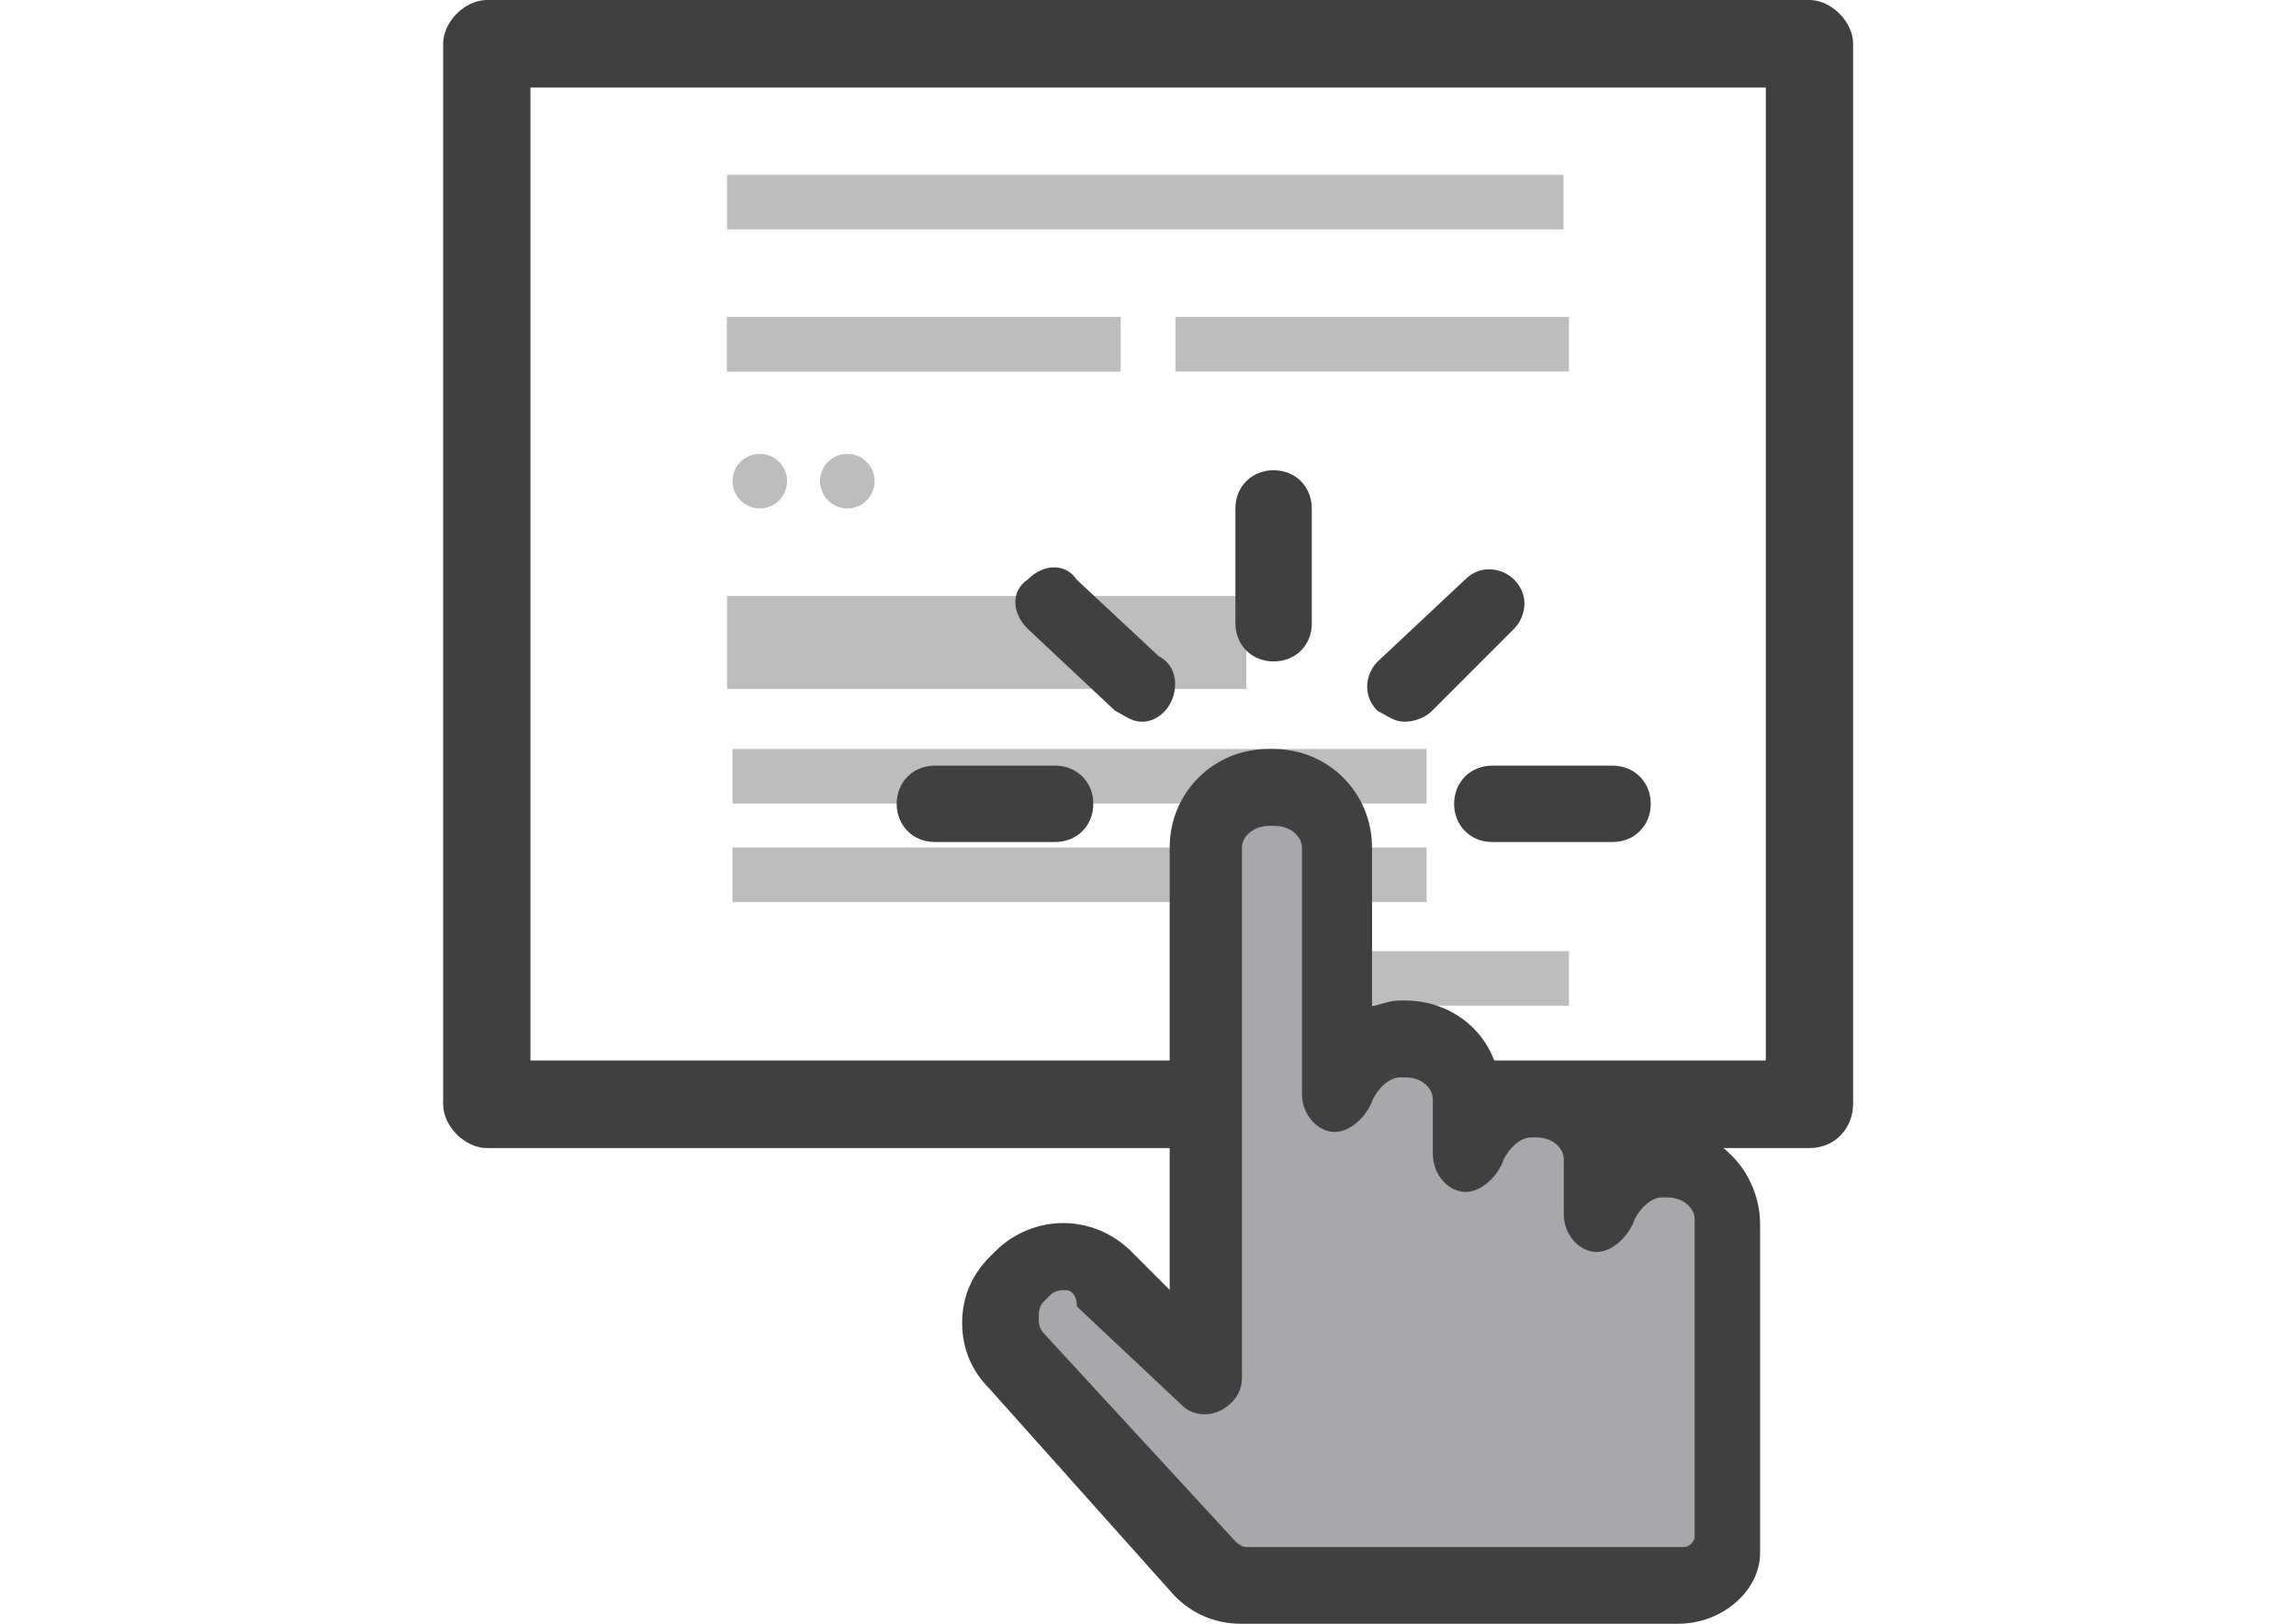 <?xml version="1.0" encoding="utf-8"?>
<!-- Generator: Adobe Illustrator 18.0.0, SVG Export Plug-In . SVG Version: 6.00 Build 0)  -->
<!DOCTYPE svg PUBLIC "-//W3C//DTD SVG 1.1//EN" "http://www.w3.org/Graphics/SVG/1.1/DTD/svg11.dtd">
<svg version="1.1" id="Calque_1" xmlns="http://www.w3.org/2000/svg" xmlns:xlink="http://www.w3.org/1999/xlink" x="0px" y="0px"
	 viewBox="0 0 841.9 595.3" enable-background="new 0 0 841.9 595.3" xml:space="preserve">
<g>
	<g>
		<rect x="266.6" y="116.2" fill="#BBBDBF" width="144.3" height="20"/>
		<rect x="266.6" y="218.5" fill="#BBBDBF" width="190.4" height="34.1"/>
		<rect x="266.6" y="116.2" fill="#BBBDBF" width="144.3" height="20"/>
		<rect x="268.6" y="274.6" fill="#BBBDBF" width="254.5" height="20"/>
		<rect x="268.6" y="310.7" fill="#BBBDBF" width="254.5" height="20"/>
		<rect x="431" y="116.2" fill="#BBBDBF" width="144.3" height="20"/>
		<rect x="431" y="348.7" fill="#BBBDBF" width="144.3" height="20"/>
		<rect x="266.6" y="64.1" fill="#BBBDBF" width="306.7" height="20"/>
		<circle fill="#BBBDBF" cx="278.6" cy="176.4" r="10"/>
		<circle fill="#BBBDBF" cx="310.7" cy="176.4" r="10"/>
	</g>
	<path fill="#404041" d="M663.5,420.9h-485c-8,0-16-8-16-16V16c0-8,8-16,16-16h485c8,0,16,8,16,16v388.8
		C679.5,412.9,673.5,420.9,663.5,420.9z M194.5,388.8h453V32.1h-453V388.8z"/>
	<g>
		<path fill="#404041" d="M386.9,308.7h-44.1c-8,0-14-6-14-14s6-14,14-14h44.1c8,0,14,6,14,14S394.9,308.7,386.9,308.7z"/>
		<path fill="#404041" d="M467,242.5c-8,0-14-6-14-14v-42.1c0-8,6-14,14-14s14,6,14,14v42.1C481.1,236.5,475.1,242.5,467,242.5z"/>
		<path fill="#404041" d="M418.9,264.6c-4,0-6-2-10-4l-32.1-30.1c-6-6-6-14,0-18c6-6,14-6,18,0l30.1,28.1c4,2,6,6,6,10
			C431,258.6,425,264.6,418.9,264.6L418.9,264.6z"/>
		<path fill="#404041" d="M591.3,308.7h-44.1c-8,0-14-6-14-14s6-14,14-14h44.1c8,0,14,6,14,14S599.3,308.7,591.3,308.7z"/>
		<path fill="#404041" d="M515.1,264.6c-4,0-6-2-10-4c-6-6-4-14,0-18l32.1-30.1c6-6,14-4,18,0c6,6,4,14,0,18l-30.1,30.1
			C523.2,262.6,519.2,264.6,515.1,264.6z"/>
		<g>
			<path fill="#A6A8AB" d="M633.4,449c0-12-10-22-22-22h-2c-12,0-20,8-22,18v-20c0-12-10-22-22-22h-2c-12,0-20,8-22,18v-20
				c0-12-10-22-22-22h-2c-12,0-20,8-22,18v-90.2c0-12-10-22-22-22h-2c-12,0-22,10-22,22v194.4L410.9,465c-8-8-24.1-8-32.1,0l-2,2
				c-8,8-8,22,0,30.1l70.2,76.2c4,4,8,6,14,6h160.3c10,0,18-8,18-18l0,0l0,0V449H633.4z"/>
			<path fill="#404041" d="M615.4,595.3H455c-10,0-18-4-24.1-10l-68.1-76.2c-6-6-10-14-10-24.1s4-18,10-24.1l2-2
				c14-14,36.1-14,50.1,0l14,14V310.7c0-20,16-36.1,36.1-36.1h2c20,0,36.1,16,36.1,36.1v58.1c2,0,6-2,10-2h2c16,0,30.1,10,34.1,26.1
				c4,0,6-2,10-2h4c16,0,30.1,10,34.1,24.1c4-2,6-2,10-2h2c20,0,36.1,16,36.1,36.1v116.2c0,2,0,2,0,4
				C645.4,583.3,631.4,595.3,615.4,595.3z M390.9,473c-2,0-4,0-6,2l-2,2c-2,2-2,4-2,6c0,2,0,4,2,6l70.2,76.2c0,0,2,2,4,2h160.3
				c2,0,4-2,4-4v-2V447c0-4-4-8-10-8h-2c-4,0-8,4-10,8c-2,6-8,12-14,12s-12-6-12-14v-20c0-4-4-8-10-8h-2c-4,0-8,4-10,8
				c-2,6-8,12-14,12s-12-6-12-14v-20c0-4-4-8-10-8h-2c-4,0-8,4-10,8c-2,6-8,12-14,12s-12-6-12-14v-90.2c0-4-4-8-10-8h-2
				c-6,0-10,4-10,8v194.4c0,6-4,10-8,12c-4,2-10,2-14-2L394.9,479C394.9,475,392.9,473,390.9,473z"/>
		</g>
	</g>
</g>
</svg>
